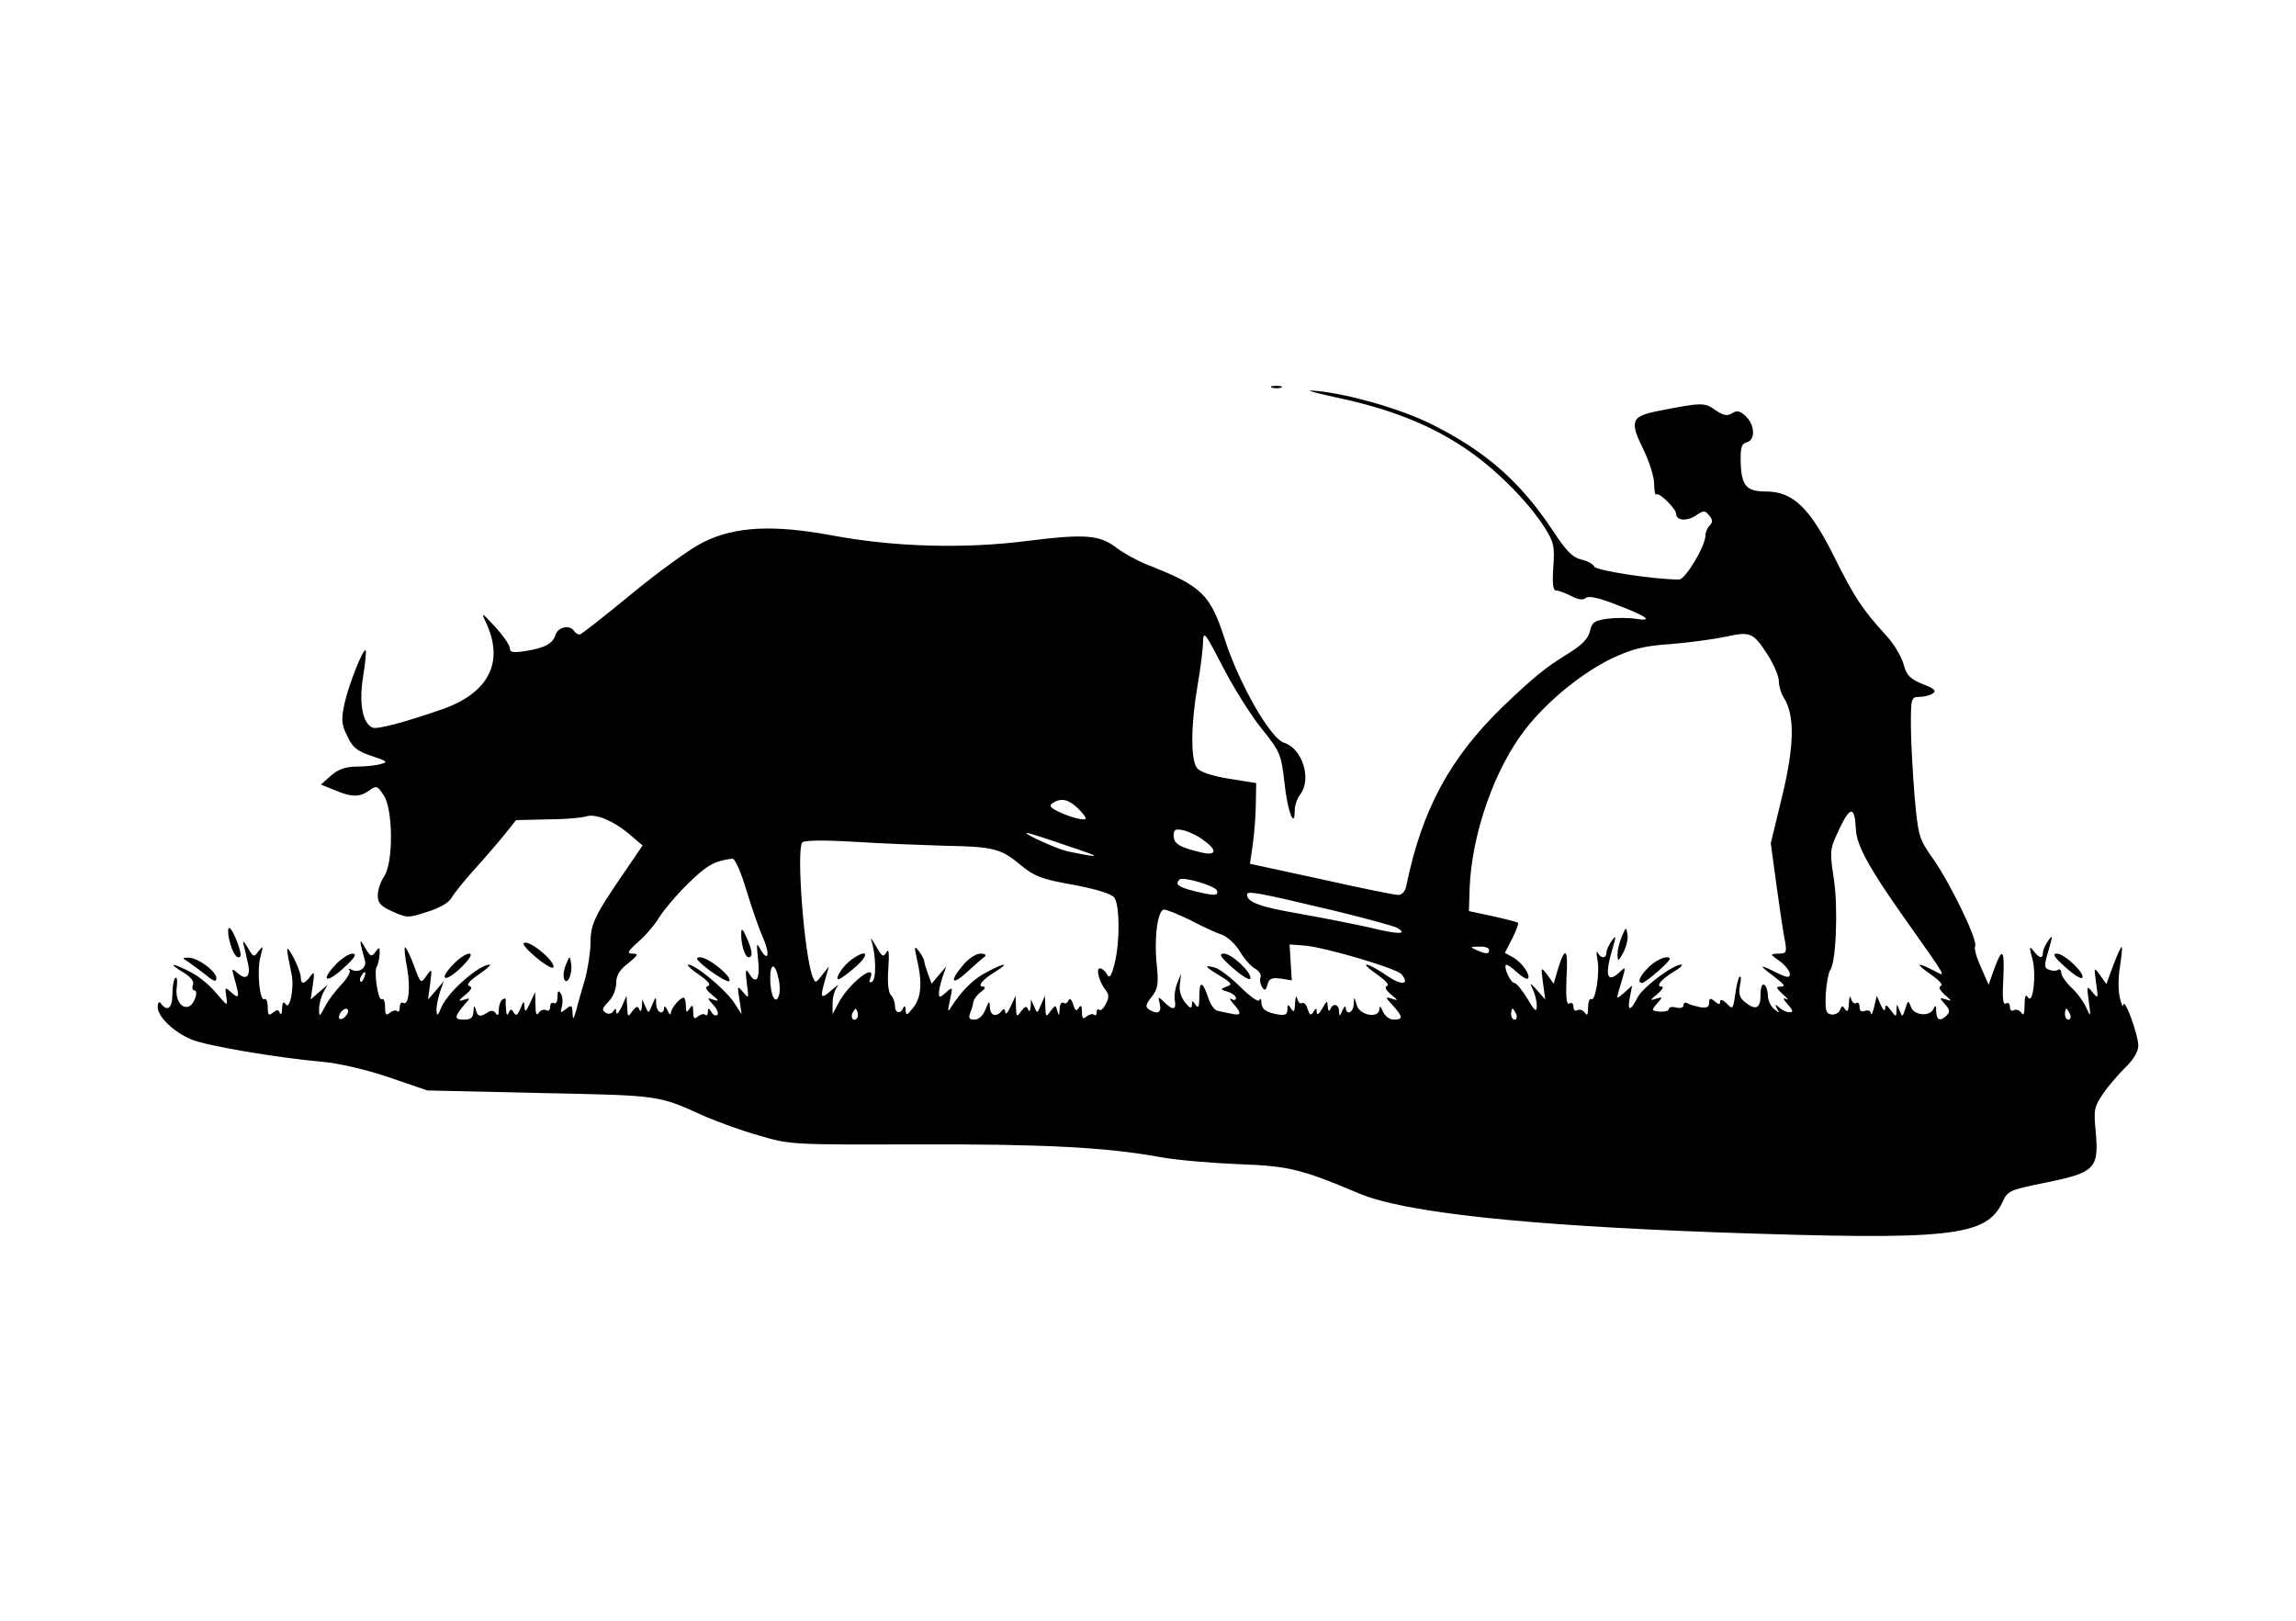 <?xml version="1.0" standalone="no"?>
<!DOCTYPE svg PUBLIC "-//W3C//DTD SVG 20010904//EN"
 "http://www.w3.org/TR/2001/REC-SVG-20010904/DTD/svg10.dtd">
<svg version="1.0" xmlns="http://www.w3.org/2000/svg"
 width="626pt" height="442pt" viewBox="0 0 626 442"
 preserveAspectRatio="xMidYMid meet">

<g transform="translate(0,442) scale(0.1,-0.1)"
fill="#000000" stroke="none">
<path d="M3468 3363 c6 -2 18 -2 25 0 6 3 1 5 -13 5 -14 0 -19 -2 -12 -5z"/>
<path d="M3645 3336 c142 -30 252 -73 346 -136 80 -52 174 -145 221 -219 25
-40 27 -52 23 -108 -3 -45 -1 -63 8 -63 7 0 25 -7 41 -15 19 -10 33 -12 40 -5
8 6 36 0 84 -19 84 -32 102 -46 51 -38 -20 3 -55 3 -77 0 -35 -5 -42 -10 -47
-34 -5 -20 -21 -37 -58 -60 -65 -40 -94 -64 -181 -147 -143 -139 -219 -280
-261 -484 -3 -18 -12 -28 -23 -28 -9 0 -104 19 -210 43 l-194 42 8 55 c4 30 8
80 8 110 l1 55 -75 12 c-48 8 -80 19 -87 30 -17 23 -16 119 2 223 8 47 15 101
15 120 1 32 6 25 55 -70 30 -58 78 -134 106 -168 49 -61 52 -68 61 -145 8 -78
28 -130 28 -77 0 14 7 34 15 44 32 42 6 125 -44 141 -37 11 -122 160 -161 280
-40 125 -63 147 -211 205 -28 11 -66 32 -84 46 -47 36 -86 39 -246 19 -174
-22 -362 -16 -529 15 -161 30 -265 25 -352 -18 -35 -17 -123 -81 -197 -142
-73 -60 -136 -110 -141 -110 -5 0 -12 5 -15 10 -11 17 -43 11 -50 -10 -8 -25
-28 -36 -82 -45 -34 -5 -43 -4 -43 8 0 8 -18 34 -40 58 -36 39 -39 41 -26 14
52 -109 10 -194 -119 -239 -101 -35 -176 -55 -189 -50 -27 11 -38 66 -26 139
6 37 9 69 7 72 -7 6 -46 -93 -58 -146 -9 -44 -8 -56 8 -88 14 -31 27 -41 66
-54 43 -14 46 -17 25 -22 -12 -4 -42 -7 -65 -7 -30 0 -50 -7 -70 -24 l-28 -25
37 -15 c47 -20 68 -20 95 -1 19 14 22 13 39 -13 26 -38 27 -185 1 -222 -9 -13
-17 -36 -17 -51 0 -21 8 -30 40 -44 39 -18 43 -18 95 -1 33 10 59 25 66 38 6
11 34 46 62 77 29 32 66 75 83 96 l31 39 84 2 c46 0 94 4 106 8 27 9 77 -12
122 -51 l33 -28 -53 -78 c-77 -112 -89 -137 -89 -187 0 -25 -7 -70 -15 -100
-9 -30 -20 -68 -24 -85 -8 -26 -9 -27 -10 -6 -1 21 -3 22 -18 10 -15 -12 -16
-12 -11 7 3 12 2 28 -3 35 -6 10 -9 8 -9 -9 0 -13 -4 -20 -10 -17 -5 3 -10 -1
-10 -10 0 -9 -5 -13 -11 -9 -6 3 -15 0 -20 -7 -6 -10 -9 -3 -9 21 l-1 35 -14
-30 c-11 -24 -14 -26 -15 -10 -1 17 -3 17 -11 -5 -8 -18 -12 -21 -18 -11 -7
11 -9 11 -14 0 -4 -9 -6 -7 -7 6 -1 11 -2 24 -1 28 1 5 -3 6 -9 2 -5 -3 -10
-16 -10 -28 0 -14 -3 -18 -8 -10 -5 8 -13 9 -22 3 -21 -14 -28 -12 -33 8 -4
13 -5 11 -6 -5 -1 -18 -7 -23 -27 -23 -26 0 -26 8 4 43 15 16 14 17 -4 11 -15
-5 -15 -2 5 14 17 14 20 21 10 24 -8 3 1 14 26 31 22 15 35 27 30 27 -29 0
-113 -74 -131 -115 -11 -26 -13 -27 -14 -8 0 12 5 34 10 50 l10 28 -21 -25
-22 -25 6 44 c5 41 5 42 -10 21 -16 -23 -16 -22 -35 29 -11 29 -22 51 -24 48
-2 -2 0 -27 6 -56 10 -55 4 -105 -11 -95 -5 3 -9 -3 -9 -12 0 -10 -3 -14 -7
-11 -3 4 -12 2 -20 -4 -10 -9 -13 -6 -13 15 0 15 -4 25 -9 22 -10 -7 -22 74
-14 88 4 6 7 21 8 34 1 21 -1 21 -11 7 -11 -15 -14 -14 -29 12 -16 28 -16 22
0 -36 6 -20 -18 -36 -38 -24 -7 3 -9 2 -4 -2 4 -5 -6 -22 -22 -39 -16 -17 -37
-44 -45 -61 -15 -28 -16 -28 -16 -7 0 13 5 33 11 45 l12 22 -23 -20 -23 -20 6
40 c5 35 4 38 -7 23 -17 -23 -26 -23 -26 0 -1 9 -10 33 -20 52 -21 37 -22 36
-5 -46 8 -35 -5 -100 -16 -82 -6 9 -9 6 -10 -12 0 -14 -3 -19 -6 -12 -4 10 -8
10 -19 1 -11 -9 -14 -7 -14 15 0 15 -4 25 -9 22 -13 -8 -21 77 -11 115 8 30 8
32 -5 16 -13 -18 -14 -17 -30 10 -10 17 -14 20 -11 8 3 -11 8 -32 11 -47 10
-38 -2 -53 -26 -32 -18 16 -18 15 -9 -17 14 -48 12 -54 -9 -35 -18 16 -18 15
-14 -11 4 -28 4 -27 -28 10 -17 21 -49 47 -70 57 -50 26 -63 25 -21 0 22 -13
32 -26 28 -35 -3 -8 -1 -15 3 -15 14 0 1 -38 -14 -44 -21 -8 -38 20 -33 53 2
17 1 28 -4 25 -4 -3 -8 -23 -8 -45 0 -38 -14 -49 -32 -24 -4 6 -8 1 -8 -11 0
-26 44 -68 92 -88 39 -17 234 -50 358 -61 44 -4 118 -21 180 -42 l105 -36 310
-7 c330 -7 317 -5 450 -65 33 -14 98 -38 145 -51 84 -25 90 -25 430 -24 348 1
518 -8 665 -35 44 -8 139 -16 212 -19 137 -5 170 -13 329 -80 123 -52 454 -87
979 -106 635 -22 730 -12 775 83 14 31 20 33 119 53 132 27 144 38 135 137 -6
62 -4 70 20 105 14 21 42 53 61 72 22 21 35 43 35 59 0 30 -38 134 -41 111 0
-8 -5 0 -9 19 -5 19 -5 57 0 85 4 28 7 52 5 54 -2 2 -12 -20 -23 -49 l-19 -52
-17 24 c-17 24 -17 23 -11 -21 6 -43 6 -44 -10 -25 -15 19 -16 18 -10 -25 6
-45 6 -45 -8 -15 -8 17 -26 41 -41 54 -14 14 -26 31 -26 38 0 8 -4 12 -9 9 -5
-4 -16 -3 -24 0 -14 5 -14 11 -2 52 12 41 12 45 0 28 -8 -11 -15 -26 -15 -33
0 -18 -10 -16 -26 5 -11 14 -12 11 -3 -21 12 -44 2 -128 -12 -106 -6 10 -9 3
-9 -21 0 -24 -3 -31 -9 -21 -5 7 -14 10 -20 7 -6 -4 -11 0 -11 9 0 9 -5 13
-11 9 -8 -5 -10 15 -7 69 4 81 -3 86 -26 22 l-14 -40 -21 48 c-12 26 -19 52
-16 57 9 14 -66 169 -114 238 -39 55 -41 61 -51 172 -5 63 -10 150 -10 193 0
73 1 77 23 77 12 0 29 4 36 9 12 7 5 14 -27 26 -34 14 -44 24 -52 54 -5 20
-26 55 -46 77 -67 73 -89 107 -144 218 -66 132 -112 176 -185 176 -53 0 -67
15 -69 79 -1 40 2 51 16 55 25 6 23 48 -3 72 -15 14 -24 16 -37 7 -13 -8 -23
-6 -45 9 -29 21 -37 21 -154 -2 -76 -15 -81 -27 -42 -106 16 -33 29 -74 29
-93 0 -19 3 -32 6 -29 7 7 54 -39 54 -53 0 -18 28 -21 53 -5 22 15 25 15 37 1
10 -12 10 -19 2 -27 -7 -7 -12 -19 -12 -27 0 -30 -55 -121 -72 -121 -66 0
-224 24 -231 35 -4 8 -20 16 -37 20 -22 5 -40 23 -76 78 -88 133 -183 217
-332 291 -80 40 -221 81 -310 90 -39 4 -23 -1 53 -18z m1177 -705 c15 -25 28
-55 28 -68 0 -13 6 -34 14 -46 30 -48 28 -132 -5 -268 l-31 -128 16 -118 c9
-65 19 -133 23 -150 5 -30 3 -33 -18 -33 -24 -1 -24 -1 4 -21 15 -11 27 -27
27 -35 0 -11 -9 -10 -42 7 -45 22 -43 18 6 -19 22 -17 24 -22 11 -22 -14 0
-13 -3 6 -21 13 -11 17 -17 9 -13 -10 5 -9 0 4 -14 15 -17 16 -22 5 -22 -8 0
-21 6 -28 13 -11 10 -12 9 -6 -3 8 -13 7 -13 -8 -1 -9 7 -17 24 -17 37 0 12
-4 26 -10 29 -6 4 -10 -8 -10 -29 0 -37 -14 -42 -45 -16 -12 10 -15 22 -11 44
4 16 3 26 -1 23 -4 -4 -9 -26 -12 -49 -6 -40 -7 -41 -23 -24 -11 10 -18 13
-18 5 0 -9 -4 -8 -15 1 -12 10 -15 9 -15 -4 0 -12 -7 -15 -25 -12 -13 3 -29 7
-35 11 -5 3 -10 1 -10 -6 0 -6 -8 -9 -20 -6 -11 3 -20 1 -20 -4 0 -5 -11 -8
-25 -7 -23 2 -23 3 -7 22 16 18 16 19 -3 13 -17 -6 -17 -4 4 13 13 11 18 20
12 20 -18 0 -3 19 33 41 17 10 26 19 20 19 -23 0 -104 -61 -119 -89 -20 -40
-29 -39 -21 1 l6 31 -21 -19 c-22 -19 -22 -19 -15 6 21 71 21 67 -2 46 -30
-26 -36 -4 -18 59 13 43 13 47 1 31 -8 -11 -15 -26 -15 -33 0 -17 -16 -17 -24
0 -3 6 -4 -1 -1 -17 8 -36 -5 -117 -16 -110 -5 3 -9 -7 -9 -23 0 -20 -3 -24
-9 -14 -5 7 -14 10 -20 7 -6 -4 -11 0 -11 9 0 9 -5 13 -11 9 -8 -5 -10 15 -8
69 5 81 -3 90 -23 26 l-12 -41 -17 24 c-18 23 -18 23 -12 -22 l6 -45 -22 25
c-20 22 -21 22 -12 3 6 -12 11 -32 11 -45 0 -19 -5 -16 -26 20 -14 23 -30 42
-35 42 -10 0 -30 42 -23 49 2 3 15 -6 29 -19 14 -13 28 -21 31 -18 8 9 -17 45
-41 58 l-22 12 20 39 c11 22 18 41 16 43 -2 2 -33 10 -69 18 l-65 14 2 64 c6
147 68 325 153 433 58 75 154 153 235 192 56 26 87 34 160 39 50 4 117 13 150
20 69 15 75 12 117 -53z m-1885 -413 c13 -12 23 -25 23 -29 0 -9 -47 4 -80 21
-18 10 -20 14 -9 21 22 14 41 10 66 -13z m2123 -58 c1 -43 36 -107 133 -244
120 -170 115 -161 79 -142 -48 25 -51 19 -7 -11 21 -15 34 -28 27 -31 -8 -2
-4 -11 10 -24 20 -17 21 -19 4 -13 -19 6 -19 5 -3 -13 13 -14 14 -21 5 -30
-18 -18 -28 -14 -29 11 0 16 -2 18 -7 7 -10 -23 -54 -19 -62 5 -7 19 -8 18
-15 -5 -8 -24 -8 -24 -16 -5 -7 19 -8 19 -8 1 -1 -20 -1 -20 -16 0 -11 15 -15
16 -15 4 -1 -8 -6 -4 -12 10 l-11 25 -7 -30 c-4 -16 -8 -25 -9 -18 0 7 -8 10
-16 7 -10 -4 -15 0 -15 11 0 9 -4 14 -9 10 -5 -3 -12 3 -14 12 -3 11 -5 5 -6
-12 -1 -21 -4 -26 -10 -17 -7 11 -9 11 -14 -1 -3 -9 -14 -14 -24 -13 -15 3
-17 11 -15 57 2 30 8 59 12 64 16 20 22 169 10 249 -12 78 -11 81 16 138 29
61 41 60 44 -2z m-1781 -29 c40 -28 39 -44 0 -36 -61 14 -79 24 -79 46 0 18 4
20 28 15 15 -4 38 -15 51 -25z m-369 -17 c97 -32 97 -35 0 -15 -30 7 -124 50
-110 50 3 1 52 -15 110 -35z m-330 0 c123 -2 149 -8 196 -47 44 -37 62 -44
159 -61 56 -11 95 -23 103 -33 15 -21 16 -119 1 -180 -9 -35 -14 -42 -21 -29
-5 9 -14 16 -19 16 -12 0 -2 -38 16 -60 9 -12 9 -20 0 -37 -6 -13 -15 -20 -18
-16 -4 3 -7 0 -7 -7 0 -7 -3 -10 -7 -7 -3 4 -12 2 -20 -4 -10 -9 -13 -6 -13
12 0 17 -3 20 -9 11 -6 -10 -10 -8 -15 10 -5 14 -9 18 -13 10 -2 -6 -9 -10
-14 -6 -5 3 -10 -5 -10 -18 -1 -18 -2 -19 -6 -5 -5 18 -5 18 -19 0 -12 -17
-13 -16 -14 12 l-1 30 -11 -25 c-10 -24 -10 -24 -18 -5 l-9 20 -1 -20 c-1 -12
-4 -15 -7 -7 -4 10 -8 9 -19 -5 -12 -17 -13 -16 -14 12 l-1 30 -14 -30 c-7
-16 -14 -23 -14 -15 -1 9 -4 11 -9 5 -14 -19 -32 -15 -33 7 -1 21 -2 21 -12
-4 -7 -17 -18 -28 -30 -28 -14 0 -17 4 -12 18 4 9 8 23 9 31 2 8 11 20 21 27
11 8 13 14 6 14 -18 0 -3 19 33 41 40 25 26 25 -23 -1 -36 -18 -70 -52 -98
-96 -9 -15 -10 -12 -3 19 8 37 8 38 -11 21 -17 -15 -19 -15 -19 -1 0 9 5 28
10 44 l10 28 -20 -23 -20 -24 -10 27 c-5 14 -10 30 -10 34 0 4 -6 16 -14 27
-13 17 -14 15 -6 -21 15 -63 12 -105 -10 -132 -17 -22 -20 -23 -21 -7 0 11 -3
13 -6 7 -7 -19 -23 -16 -23 5 0 10 -5 23 -11 29 -7 7 -10 35 -7 73 3 42 1 56
-5 44 -9 -15 -12 -13 -29 17 -11 19 -16 25 -12 14 12 -37 14 -104 2 -111 -8
-5 -9 -2 -5 9 18 46 -60 -15 -87 -68 l-16 -30 0 30 c0 17 6 37 13 45 6 8 0 4
-15 -9 -31 -27 -33 -23 -18 29 l10 35 -19 -24 c-17 -22 -18 -22 -25 -5 -23 57
-45 342 -29 367 4 6 57 7 142 2 75 -5 188 -9 251 -11z m-545 -121 c15 -49 35
-107 45 -129 20 -45 15 -70 -7 -32 -10 20 -11 16 -6 -29 6 -55 -6 -70 -26 -35
-8 13 -9 6 -5 -28 6 -43 6 -44 -10 -25 -16 19 -16 18 -10 -20 l6 -40 -23 35
c-26 36 -103 100 -122 100 -6 0 6 -12 28 -27 25 -17 34 -28 26 -31 -10 -3 -7
-10 10 -24 20 -16 20 -19 5 -14 -19 7 -19 6 -1 -14 10 -11 15 -23 11 -27 -4
-4 -11 -1 -16 7 -8 13 -10 13 -10 1 0 -8 -3 -11 -7 -8 -3 4 -12 2 -20 -4 -10
-9 -13 -6 -13 12 0 19 -2 21 -10 9 -8 -12 -10 -11 -10 8 0 12 -3 22 -6 22 -10
0 -34 -28 -35 -42 0 -7 -4 -4 -9 7 -5 11 -9 14 -9 8 -2 -23 -21 -14 -22 10 0
21 -1 21 -11 -3 -10 -24 -10 -24 -18 -5 l-9 20 -1 -20 c-1 -12 -4 -15 -7 -7
-4 10 -8 9 -19 -5 -12 -17 -13 -16 -14 12 l-2 30 -13 -30 c-8 -16 -14 -23 -15
-15 0 11 -2 12 -8 3 -4 -7 -13 -9 -21 -4 -11 7 -9 13 8 30 12 12 21 34 21 50
0 21 9 37 33 55 27 22 29 26 12 26 -17 0 -14 6 16 33 20 17 46 48 57 67 12 19
47 61 79 92 51 50 72 61 120 67 7 0 23 -36 38 -86z m1283 -1 c5 -15 -7 -15
-64 -1 -42 11 -51 18 -38 31 9 9 97 -17 102 -30z m312 -53 c91 -22 172 -44
180 -49 29 -18 3 -18 -75 1 -44 10 -131 27 -193 38 -105 18 -142 31 -142 52 0
11 28 6 230 -42z m-384 -28 c32 -17 71 -35 87 -40 15 -6 37 -27 48 -46 12 -20
30 -40 41 -46 11 -6 17 -16 15 -23 -3 -7 -1 -19 4 -27 7 -11 10 -10 15 7 4 16
11 19 36 16 l30 -5 -3 49 -3 49 40 -3 c55 -4 251 -62 265 -78 24 -29 1 -32
-40 -4 -24 17 -49 30 -55 30 -6 0 7 -12 29 -27 21 -15 34 -28 27 -31 -8 -2 -4
-11 10 -23 21 -17 21 -18 3 -12 -19 6 -19 5 3 -19 27 -30 28 -38 2 -38 -12 0
-24 10 -30 23 -6 14 -9 16 -9 6 -1 -27 -54 -18 -62 11 -7 24 -7 24 -8 3 -1
-24 -20 -33 -22 -10 0 6 -4 3 -9 -8 -7 -17 -9 -17 -9 -2 -1 20 -17 23 -24 5
-3 -7 -6 -4 -7 7 -1 18 -2 18 -15 -5 -9 -15 -14 -19 -15 -10 0 12 -2 13 -9 1
-7 -11 -10 -9 -16 8 -3 12 -10 19 -15 16 -5 -3 -11 3 -13 12 -3 11 -5 5 -6
-12 -1 -23 -3 -27 -11 -15 -8 13 -10 12 -10 -3 0 -13 -6 -16 -25 -13 -34 6
-45 14 -46 34 0 9 -3 12 -5 5 -3 -6 -25 9 -52 36 -26 26 -58 50 -70 53 -31 8
-28 3 15 -23 32 -20 34 -23 17 -29 -18 -7 -17 -8 4 -14 12 -4 22 -12 22 -17 0
-6 -6 -7 -12 -3 -7 4 -5 -2 5 -13 23 -26 22 -33 -5 -27 -13 3 -30 6 -38 8 -8
1 -20 17 -25 34 -16 47 -25 50 -25 6 0 -29 -3 -35 -10 -24 -9 13 -10 13 -10 0
-1 -11 -6 -9 -19 7 -11 14 -17 33 -14 50 l3 28 -10 -25 c-6 -14 -9 -35 -7 -47
5 -27 -5 -29 -29 -5 -17 16 -17 16 -12 -5 6 -24 -6 -30 -30 -15 -10 7 -8 14 8
34 17 22 19 35 14 86 -8 73 2 152 20 152 7 0 39 -13 72 -29z m814 -81 c0 -12
-8 -12 -35 0 -18 8 -17 9 8 9 15 1 27 -3 27 -9z m-1937 -80 c4 -16 4 -37 0
-46 -9 -25 -23 4 -23 49 0 44 14 42 23 -3z m-1130 5 c-3 -9 -8 -14 -10 -11 -3
3 -2 9 2 15 9 16 15 13 8 -4z m-45 -97 c-2 -6 -10 -14 -16 -16 -7 -2 -10 2 -6
12 7 18 28 22 22 4z m1388 -15 c-10 -10 -19 5 -10 18 6 11 8 11 12 0 2 -7 1
-15 -2 -18z m1798 12 c3 -8 1 -15 -4 -15 -6 0 -10 7 -10 15 0 8 2 15 4 15 2 0
6 -7 10 -15z m1510 0 c3 -8 1 -15 -4 -15 -6 0 -10 7 -10 15 0 8 2 15 4 15 2 0
6 -7 10 -15z"/>
<path d="M4422 1867 c-7 -16 -12 -38 -12 -50 1 -20 2 -19 16 6 8 16 14 38 11
50 -3 21 -4 20 -15 -6z"/>
<path d="M4497 1785 c-26 -25 -35 -45 -19 -45 4 1 25 16 46 35 31 28 35 35 20
35 -11 0 -32 -11 -47 -25z"/>
<path d="M2322 1804 c-23 -16 -48 -54 -35 -54 4 1 26 16 47 35 39 35 30 49
-12 19z"/>
<path d="M2626 1789 c-39 -46 -31 -58 12 -18 20 18 41 37 47 41 5 5 0 8 -12 8
-12 0 -33 -14 -47 -31z"/>
<path d="M2021 1875 c-1 -29 10 -65 20 -65 13 0 10 20 -6 55 -10 23 -14 26
-14 10z"/>
<path d="M1935 1774 c26 -19 50 -32 53 -29 11 10 -56 65 -79 65 -16 0 -10 -8
26 -36z"/>
<path d="M3361 1781 c24 -21 46 -35 48 -29 5 15 -50 68 -72 68 -15 0 -10 -9
24 -39z"/>
<path d="M625 1858 c8 -35 21 -55 30 -46 7 7 -21 78 -30 78 -4 0 -4 -15 0 -32z"/>
<path d="M1460 1811 c25 -21 47 -34 49 -28 5 14 -55 67 -77 67 -11 0 -2 -13
28 -39z"/>
<path d="M916 1791 c-44 -46 -26 -54 21 -10 31 28 37 39 24 39 -9 0 -30 -13
-45 -29z"/>
<path d="M1235 1790 c-42 -44 -21 -50 23 -7 24 24 31 37 21 37 -8 0 -28 -13
-44 -30z"/>
<path d="M5630 1784 c22 -20 43 -34 47 -30 10 10 -48 66 -69 66 -13 0 -8 -9
22 -36z"/>
<path d="M514 1797 c10 -7 32 -23 47 -35 22 -18 29 -20 29 -9 0 19 -52 57 -77
56 -17 0 -17 -1 1 -12z"/>
<path d="M1543 1790 c-6 -14 -8 -31 -5 -39 8 -20 24 14 19 42 -3 22 -4 22 -14
-3z"/>
</g>
</svg>
